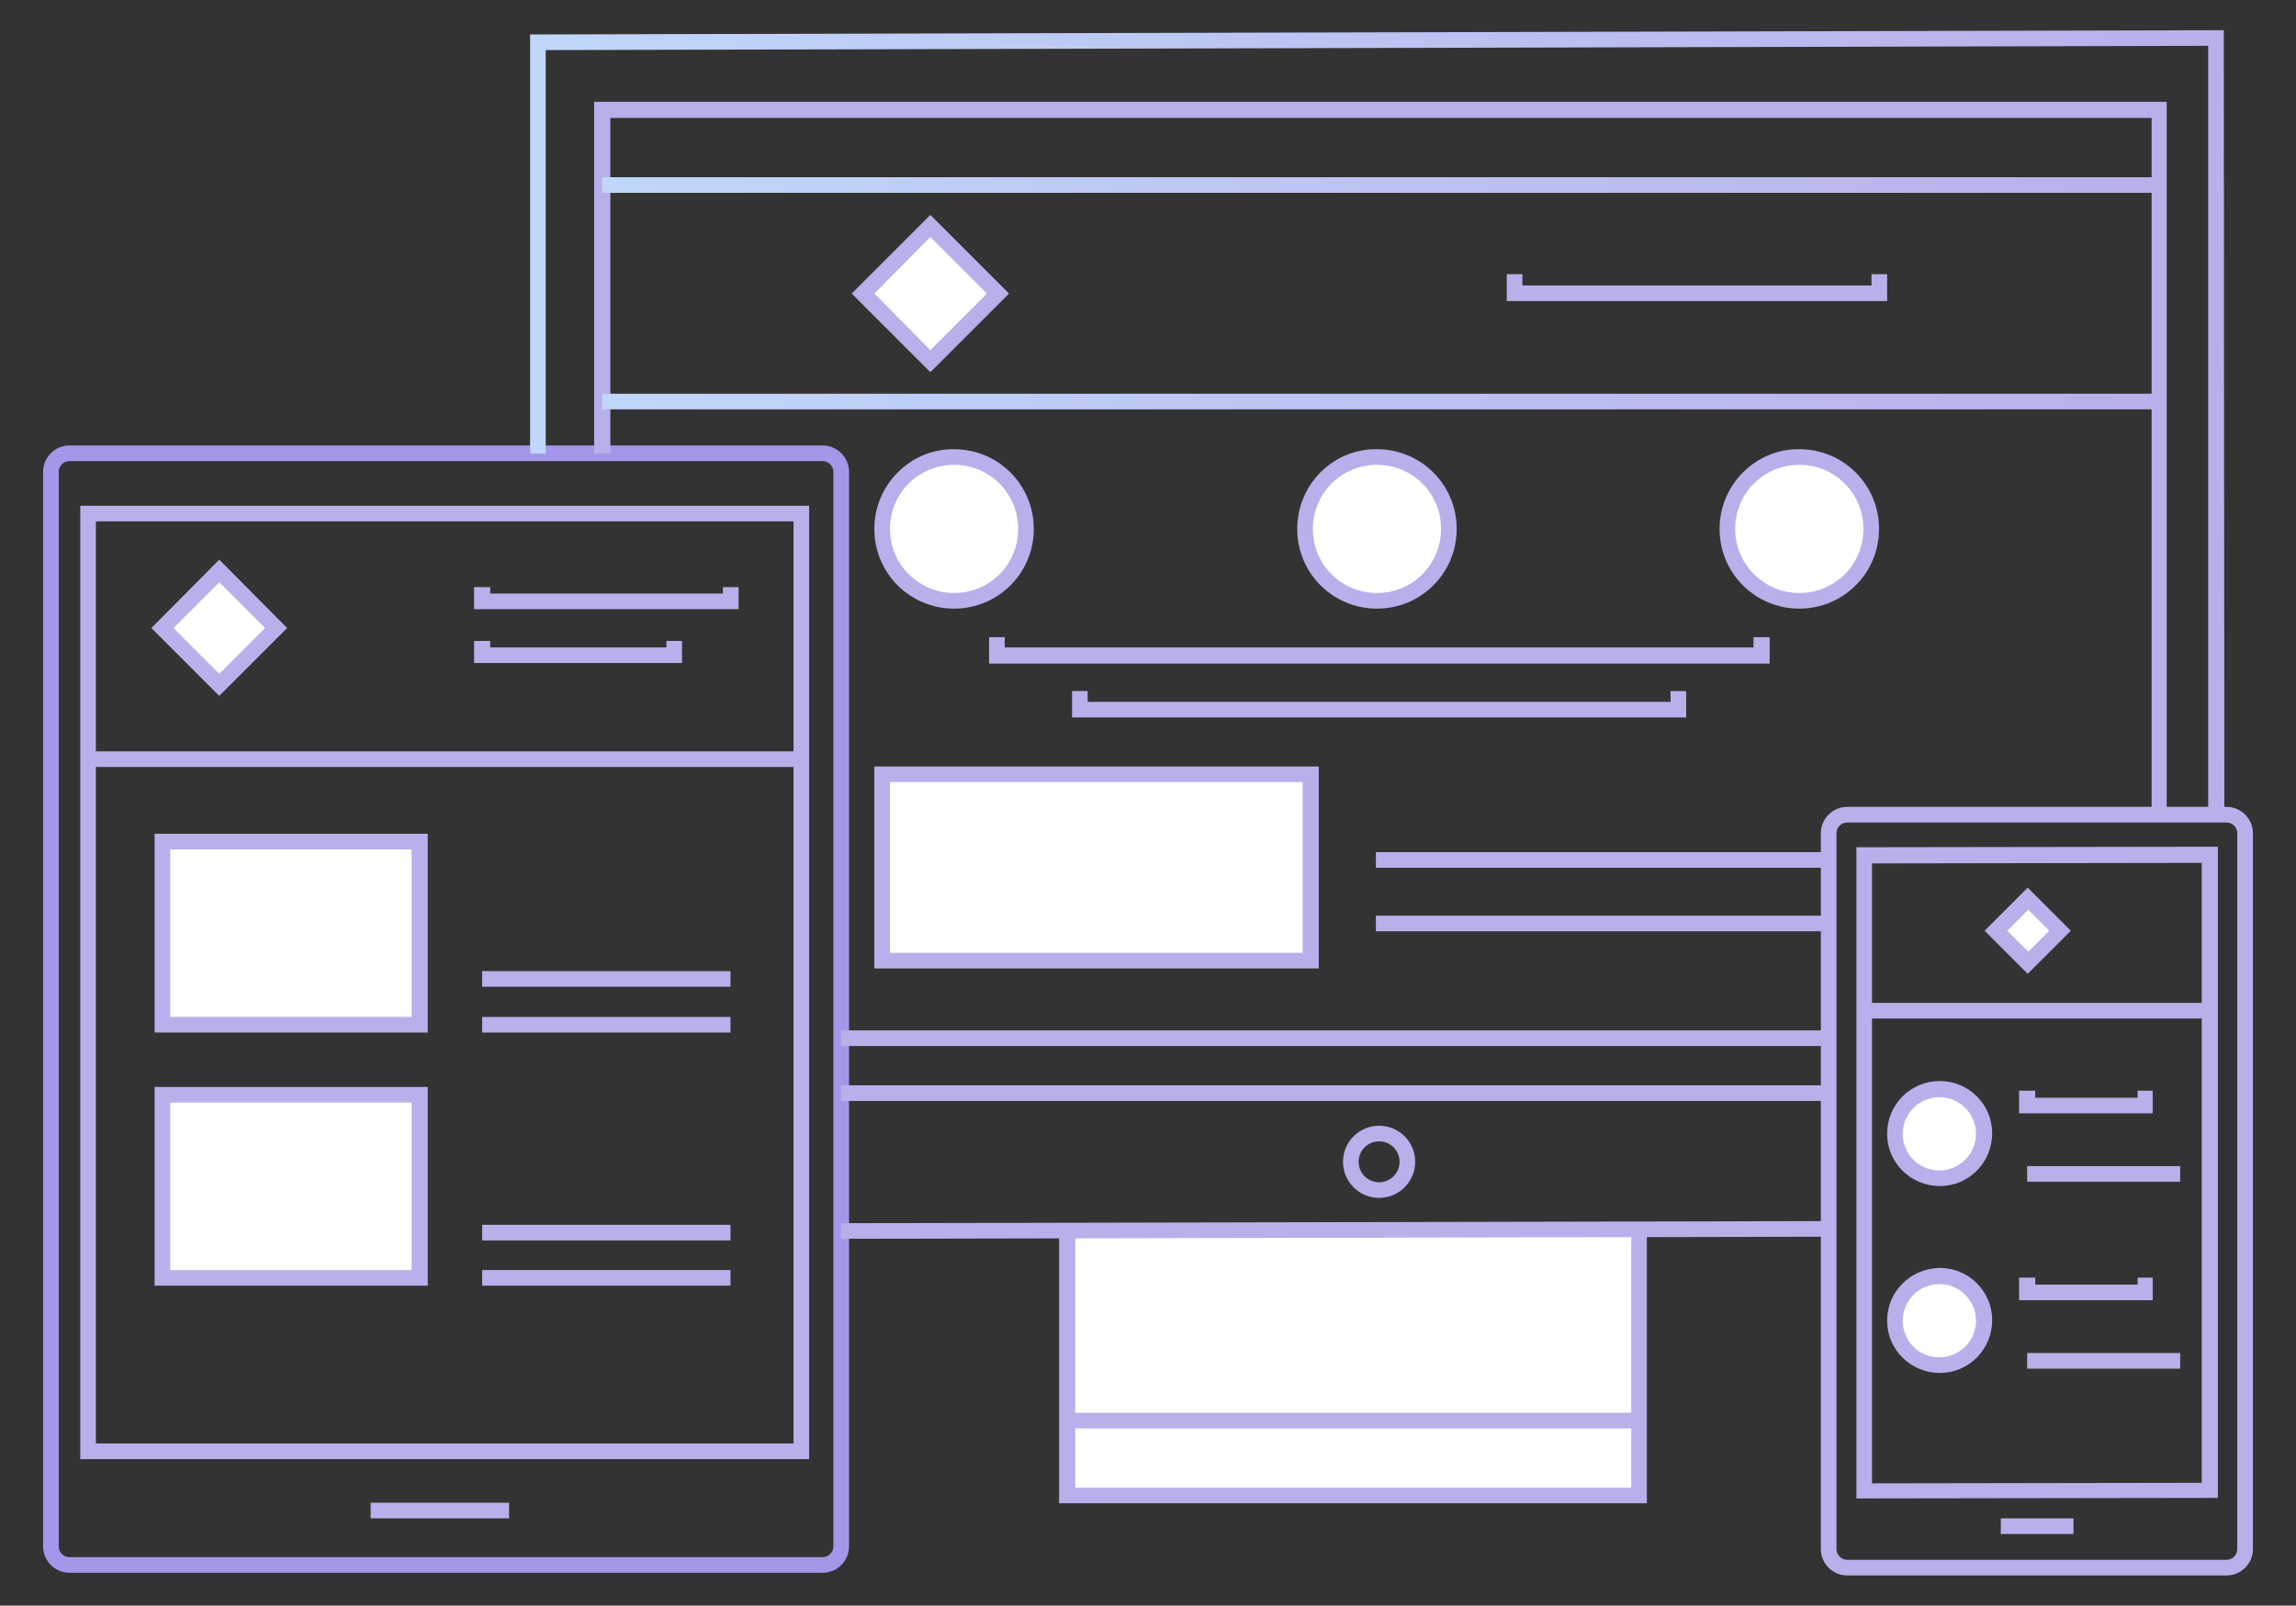 <?xml version="1.0" encoding="utf-8"?>
<!-- Generator: Adobe Illustrator 26.1.0, SVG Export Plug-In . SVG Version: 6.00 Build 0)  -->
<svg version="1.1" id="productbg" xmlns="http://www.w3.org/2000/svg" xmlns:xlink="http://www.w3.org/1999/xlink" x="0px" y="0px"
	 viewBox="0 0 426.2 298.1" style="enable-background:new 0 0 426.2 298.1;" xml:space="preserve">
<rect x="0" y="0" width="426.2" height="298.1" fill="#333333" stroke="none"/>
<style type="text/css">
	.st0{clip-path:url(#SVGID_00000022526586671654115090000004395217012440985475_);}
	.st1{fill:url(#Rectangle_22791_00000120539222205127612290000006087738201943841409_);}
	.st2{clip-path:url(#SVGID_00000130644467539172993320000006983384602235054225_);}
	.st3{fill:url(#Rectangle_22792_00000067915195966756094430000009510617321122762932_);}
	.st4{clip-path:url(#SVGID_00000150093796456616547050000012399943715237405862_);}
	.st5{fill:url(#Rectangle_22793_00000181082983746035577950000005589048425308776606_);}
	.st6{clip-path:url(#SVGID_00000175289920983005485990000006054662697209980606_);}
	.st7{fill:url(#Rectangle_22795_00000109714859622127816920000010738591469148105859_);}
	.st8{clip-path:url(#SVGID_00000106854141771316370120000004811163592440157337_);}
	.st9{fill:url(#Rectangle_22796_00000039134346238362715360000014546904764963404719_);}
	.st10{clip-path:url(#SVGID_00000081626003186156673920000009913850427309583004_);}
	.st11{fill:#FFFFFF;}
	.st12{clip-path:url(#SVGID_00000069366063538597304430000001747210212894916507_);}
	.st13{fill:url(#Rectangle_22798_00000173846461973990337280000008772611800034280071_);}
	.st14{clip-path:url(#SVGID_00000103960282632459753150000002391530770270389384_);}
	.st15{fill:url(#Rectangle_22799_00000131349247571498926550000009544934099820957875_);}
	.st16{clip-path:url(#SVGID_00000047769555577753920780000008724410944816386205_);}
	.st17{fill:url(#Rectangle_22800_00000074440302854478393280000011731327107083859900_);}
	.st18{clip-path:url(#SVGID_00000021107862879332413240000010277613415927721097_);}
	.st19{fill:url(#Rectangle_22801_00000076574928931450638850000001933526638265809538_);}
	.st20{clip-path:url(#SVGID_00000070081372137154332050000015403854065946331268_);}
	.st21{clip-path:url(#SVGID_00000075878818938611886100000004497434881883985583_);}
	.st22{fill:url(#Rectangle_22804_00000179635382915825697630000015810233623712039579_);}
	.st23{clip-path:url(#SVGID_00000183238032487906416650000010952554544384255388_);}
	.st24{fill:url(#Rectangle_22805_00000093877136448516810950000016571951078495678646_);}
	.st25{clip-path:url(#SVGID_00000146478309797276644880000003490772677603703215_);}
	.st26{fill:url(#Rectangle_22806_00000079451391358231208160000003989283492520690067_);}
	.st27{clip-path:url(#SVGID_00000110435188873093534190000018250203677647741877_);}
	.st28{clip-path:url(#SVGID_00000046328266507128395970000005521342607071950224_);}
	.st29{fill:url(#Rectangle_22809_00000100341950001598410320000017334264345221108414_);}
	.st30{clip-path:url(#SVGID_00000103953182389594952330000018016970423149399228_);}
	.st31{fill:url(#Rectangle_22810_00000049920532739632341780000007235380105216664973_);}
	.st32{clip-path:url(#SVGID_00000129180694889095886590000015416677815969459359_);}
	.st33{fill:url(#Rectangle_22811_00000049199583323632706730000014372667416293662349_);}
	.st34{clip-path:url(#SVGID_00000111910284904301678670000008893225191709903292_);}
	.st35{clip-path:url(#SVGID_00000151522123231848441190000006304580481796576174_);}
	.st36{fill:url(#Rectangle_22814_00000001661399460667603150000010497934098213138069_);}
	.st37{clip-path:url(#SVGID_00000056386926142308253100000008794739671599750048_);}
	.st38{clip-path:url(#SVGID_00000031188323648753130340000012286677757435805878_);}
	.st39{fill:url(#Rectangle_22817_00000003093915862326805360000018248394565828393891_);}
	.st40{clip-path:url(#SVGID_00000016072692007622729000000015971380053808923834_);}
	.st41{fill:url(#Rectangle_22818_00000011732401892365446310000014340542160297618589_);}
	.st42{clip-path:url(#SVGID_00000137827320378502991920000004430764206315334052_);}
	.st43{fill:url(#Rectangle_22820_00000062879003451472802390000003782501961034991801_);}
	.st44{clip-path:url(#SVGID_00000056421988514808563480000016571812031200129440_);}
	.st45{fill:url(#Rectangle_22822_00000119077812694302471590000001173083494414468283_);}
	.st46{clip-path:url(#SVGID_00000113335200249542905630000011408449052680740768_);}
	.st47{fill:url(#Rectangle_22823_00000017484165453077993630000009183352821724585869_);}
	.st48{clip-path:url(#SVGID_00000115483871734405272460000011538290196952632986_);}
	.st49{clip-path:url(#SVGID_00000179604401322284191870000010045973398258635666_);}
	.st50{fill:url(#Rectangle_22825_00000097462462344425127870000018033969327076673927_);}
	.st51{clip-path:url(#SVGID_00000089565078835896704630000015705029409698812330_);}
	.st52{clip-path:url(#SVGID_00000134943384673196669910000016971229539981389966_);}
	.st53{fill:url(#Rectangle_22827_00000087373032069470521990000000042522493830727351_);}
	.st54{clip-path:url(#SVGID_00000148629237571564425710000008888144014345954712_);}
	.st55{clip-path:url(#SVGID_00000072965685455080072440000008280045336619642501_);}
	.st56{fill:url(#Rectangle_22829_00000157288757525151496660000004259016330569231801_);}
	.st57{clip-path:url(#SVGID_00000079455190014969761780000010227574344750458540_);}
	.st58{clip-path:url(#SVGID_00000103225504335662997970000005260157185667189673_);}
	.st59{fill:url(#Rectangle_22832_00000003099765390265601080000008008717146643337374_);}
	.st60{clip-path:url(#SVGID_00000070081813972142909440000010311628723218977441_);}
	.st61{clip-path:url(#SVGID_00000180355605546317123160000005235765612295896248_);}
	.st62{fill:url(#Rectangle_22835_00000001648377165792792580000005811632154931054210_);}
	.st63{clip-path:url(#SVGID_00000041992484386292475510000008518559974320812679_);}
	.st64{fill:url(#Rectangle_22836_00000066490736249183002050000012503282389500573342_);}
	.st65{clip-path:url(#SVGID_00000085218380403889181180000011703073550128392598_);}
	.st66{fill:url(#Rectangle_22838_00000165219957112064051210000012201411043463809411_);}
	.st67{clip-path:url(#SVGID_00000005973287878019213180000015476694097057397134_);}
	.st68{fill:url(#Rectangle_22839_00000071519629388201812930000005451026826008132284_);}
	.st69{clip-path:url(#SVGID_00000054956908005563405910000006215950715212772514_);}
	.st70{fill:url(#Rectangle_22841_00000097482682121075452990000007616423525852636549_);}
	.st71{clip-path:url(#SVGID_00000104686226460249437970000013458188048126716559_);}
	.st72{fill:url(#Rectangle_22843_00000053544396735795686280000017425677950552655293_);}
	.st73{clip-path:url(#SVGID_00000054947985078744026380000012840695774571566468_);}
	.st74{fill:url(#Rectangle_22844_00000039840108357017458340000010278835930093122472_);}
	.st75{clip-path:url(#SVGID_00000071550818046096659760000015962125498791153593_);}
	.st76{fill:url(#Rectangle_22845_00000051357420796461599260000017022318335127404725_);}
	.st77{clip-path:url(#SVGID_00000169537074498207948380000006243597397153147283_);}
	.st78{fill:url(#Rectangle_22846_00000051375946054206054310000005173508206840199568_);}
	.st79{clip-path:url(#SVGID_00000168820542670896618530000012342087176808704917_);}
	.st80{fill:url(#Rectangle_22848_00000065773749790015070860000015630719035265723549_);}
	.st81{clip-path:url(#SVGID_00000019668533381770233390000015624400188120496026_);}
	.st82{fill:url(#Rectangle_22850_00000156566499988862276460000003852905348318348967_);}
	.st83{clip-path:url(#SVGID_00000056385345598353209670000005159655689652679588_);}
	.st84{fill:url(#Rectangle_22852_00000064323267619634212760000011704048012102086034_);}
	.st85{clip-path:url(#SVGID_00000142139375908730525200000009948491429742732422_);}
	.st86{fill:url(#Rectangle_22854_00000059997285846856590920000003946797854411578506_);}
	.st87{clip-path:url(#SVGID_00000174582125046307257280000010981109790866563476_);}
	.st88{clip-path:url(#SVGID_00000135665298075038332920000003646573788618658219_);}
	.st89{fill:url(#Rectangle_22858_00000173124188803422818710000009309783357836319372_);}
	.st90{clip-path:url(#SVGID_00000023254713897290935150000007506249053521100727_);}
	.st91{fill:url(#Rectangle_22859_00000149351816503509415740000016521359186721987775_);}
	.st92{clip-path:url(#SVGID_00000123442392403040013780000006189131463427524788_);}
	.st93{fill:url(#Rectangle_22861_00000050658316238326924390000008476291515662797715_);}
	.st94{clip-path:url(#SVGID_00000109009351946871433900000003668191464444486295_);}
	.st95{clip-path:url(#SVGID_00000025406221130845612950000010408309752234134407_);}
	.st96{fill:url(#Rectangle_22865_00000039112052097755881450000000857888972837065633_);}
	.st97{clip-path:url(#SVGID_00000176013420418585151190000003088038912877706646_);}
	.st98{fill:url(#Rectangle_22866_00000175289868106745450640000006513913035549578415_);}
	.st99{clip-path:url(#SVGID_00000105402522641066867000000005526035566579970698_);}
	.st100{fill:url(#Rectangle_22868_00000137132789471651377040000017326814938031440004_);}
</style>
<g>
	<g id="Group_39887">
		<g>
			<defs>
				<path id="SVGID_1_" d="M10.9,287.1V87.6c0-1.1,0.9-2,2-2h139.8c1.1,0,2,0.9,2,2v199.5c0,1.1-0.9,2-2,2H12.9
					C11.8,289.1,10.9,288.2,10.9,287.1 M12.9,82.7c-2.7,0-4.9,2.2-4.9,4.9v199.5c0,2.7,2.2,4.9,4.9,4.9h139.8c2.7,0,4.9-2.2,4.9-4.9
					V87.6c0-2.7-2.2-4.9-4.9-4.9H12.9z"/>
			</defs>
			<clipPath id="SVGID_00000021101882089459836240000006987639814492046509_">
				<use xlink:href="#SVGID_1_"  style="overflow:visible;"/>
			</clipPath>
			<g id="Group_39886" style="clip-path:url(#SVGID_00000021101882089459836240000006987639814492046509_);">
				
					<linearGradient id="Rectangle_22791_00000002352679957386194220000013550207339477292193_" gradientUnits="userSpaceOnUse" x1="-186.456" y1="549.072" x2="-186.454" y2="549.072" gradientTransform="matrix(358.133 0 0 -501.065 66783.867 275308.156)">
					<stop  offset="0" style="stop-color:#EBF3FA"/>
					<stop  offset="1" style="stop-color:#A497EA"/>
				</linearGradient>
				
					<rect id="Rectangle_22791" x="8" y="82.7" style="fill:url(#Rectangle_22791_00000002352679957386194220000013550207339477292193_);" width="149.6" height="209.3"/>
			</g>
		</g>
	</g>
	<g id="Group_39889">
		<g>
			<defs>
				<path id="SVGID_00000108309729053972751780000007190549951544944530_" d="M17.8,96.8h129.5V268H17.8V96.8z M14.9,270.9h135.3
					V93.9H14.9L14.9,270.9z"/>
			</defs>
			<clipPath id="SVGID_00000105410025204243085560000011602991553809564601_">
				<use xlink:href="#SVGID_00000108309729053972751780000007190549951544944530_"  style="overflow:visible;"/>
			</clipPath>
			<g id="Group_39888" style="clip-path:url(#SVGID_00000105410025204243085560000011602991553809564601_);">
				
					<linearGradient id="Rectangle_22792_00000163072249658535770160000017405281782981438350_" gradientUnits="userSpaceOnUse" x1="-186.449" y1="549.055" x2="-186.448" y2="549.055" gradientTransform="matrix(324.008 0 0 -423.887 60419.055 232919.641)">
					<stop  offset="0" style="stop-color:#C0D6FA"/>
					<stop  offset="1" style="stop-color:#B8B0EA"/>
				</linearGradient>
				
					<rect id="Rectangle_22792" x="14.9" y="93.9" style="fill:url(#Rectangle_22792_00000163072249658535770160000017405281782981438350_);" width="135.3" height="177.1"/>
			</g>
		</g>
	</g>
	<g id="Group_39891">
		<g>
			<defs>
				<rect id="SVGID_00000155855630439378533120000012949683557514119071_" x="16.4" y="139.5" width="132.8" height="2.9"/>
			</defs>
			<clipPath id="SVGID_00000149346992392057283350000011963979902421123745_">
				<use xlink:href="#SVGID_00000155855630439378533120000012949683557514119071_"  style="overflow:visible;"/>
			</clipPath>
			<g id="Group_39890" style="clip-path:url(#SVGID_00000149346992392057283350000011963979902421123745_);">
				
					<linearGradient id="Rectangle_22793_00000088823995384070081300000015180712679189693063_" gradientUnits="userSpaceOnUse" x1="-186.45" y1="539.452" x2="-186.449" y2="539.452" gradientTransform="matrix(318.017 0 0 -6.995 59302.238 3914.381)">
					<stop  offset="0" style="stop-color:#C0D6FA"/>
					<stop  offset="1" style="stop-color:#B8B0EA"/>
				</linearGradient>
				
					<rect id="Rectangle_22793" x="16.4" y="139.5" style="fill:url(#Rectangle_22793_00000088823995384070081300000015180712679189693063_);" width="132.8" height="2.9"/>
			</g>
		</g>
	</g>
	<g id="Group_39893">
		<g>
			<defs>
				<polygon id="SVGID_00000039103402224185744130000010516653341702907043_" points="134.2,109 134.2,110.2 91,110.2 91,109 
					88,109 88,113.1 137.1,113.1 137.1,109 				"/>
			</defs>
			<clipPath id="SVGID_00000092453161811768603110000001129480421255571613_">
				<use xlink:href="#SVGID_00000039103402224185744130000010516653341702907043_"  style="overflow:visible;"/>
			</clipPath>
			<g id="Group_39892" style="clip-path:url(#SVGID_00000092453161811768603110000001129480421255571613_);">
				
					<linearGradient id="Rectangle_22795_00000088820816827551476730000010456927817620612795_" gradientUnits="userSpaceOnUse" x1="-186.972" y1="538.115" x2="-186.968" y2="538.115" gradientTransform="matrix(117.478 0 0 -9.938 21973.08 5458.851)">
					<stop  offset="0" style="stop-color:#C0D6FA"/>
					<stop  offset="1" style="stop-color:#B8B0EA"/>
				</linearGradient>
				
					<rect id="Rectangle_22795" x="88" y="109" style="fill:url(#Rectangle_22795_00000088820816827551476730000010456927817620612795_);" width="49.1" height="4.2"/>
			</g>
		</g>
	</g>
	<g id="Group_39895">
		<g>
			<defs>
				<polygon id="SVGID_00000041256000123006384240000008711019169245542280_" points="123.7,119 123.7,120.2 91,120.2 91,119 
					88,119 88,123.1 126.6,123.1 126.6,119 				"/>
			</defs>
			<clipPath id="SVGID_00000047771834127030978780000008511995061592662186_">
				<use xlink:href="#SVGID_00000041256000123006384240000008711019169245542280_"  style="overflow:visible;"/>
			</clipPath>
			<g id="Group_39894" style="clip-path:url(#SVGID_00000047771834127030978780000008511995061592662186_);">
				
					<linearGradient id="Rectangle_22796_00000018953521579448659460000017118612461679378818_" gradientUnits="userSpaceOnUse" x1="-186.964" y1="539.515" x2="-186.96" y2="539.515" gradientTransform="matrix(92.385 0 0 -9.938 17280.69 5482.748)">
					<stop  offset="0" style="stop-color:#C0D6FA"/>
					<stop  offset="1" style="stop-color:#B8B0EA"/>
				</linearGradient>
				
					<rect id="Rectangle_22796" x="88" y="119" style="fill:url(#Rectangle_22796_00000018953521579448659460000017118612461679378818_);" width="38.6" height="4.2"/>
			</g>
		</g>
	</g>
	<g id="Group_39897">
		<g>
			<defs>
				<rect id="SVGID_00000092438361347524388630000003361366159994628480_" x="8" y="5.6" width="410.3" height="286.9"/>
			</defs>
			<clipPath id="SVGID_00000092450323073336800640000003355785676984551573_">
				<use xlink:href="#SVGID_00000092438361347524388630000003361366159994628480_"  style="overflow:visible;"/>
			</clipPath>
			<g id="Group_39896" style="clip-path:url(#SVGID_00000092450323073336800640000003355785676984551573_);">
				<path id="Path_78486" class="st11" d="M51.3,116.6l-10.6,10.6l-10.6-10.6L40.7,106L51.3,116.6z"/>
			</g>
		</g>
	</g>
	<g id="Group_39899">
		<g>
			<defs>
				<path id="SVGID_00000183219652937274432910000002543731084746567314_" d="M32.2,116.6l8.5-8.5l8.5,8.5l-8.5,8.5L32.2,116.6z
					 M28.1,116.6l12.6,12.6l12.6-12.6l-12.6-12.7L28.1,116.6z"/>
			</defs>
			<clipPath id="SVGID_00000058560111617652289890000018128490688816638369_">
				<use xlink:href="#SVGID_00000183219652937274432910000002543731084746567314_"  style="overflow:visible;"/>
			</clipPath>
			<g id="Group_39898" style="clip-path:url(#SVGID_00000058560111617652289890000018128490688816638369_);">
				
					<linearGradient id="Rectangle_22798_00000072965265466926945400000014512478014311165622_" gradientUnits="userSpaceOnUse" x1="-184.572" y1="547.406" x2="-184.565" y2="547.406" gradientTransform="matrix(60.468 0 0 -60.564 11168.689 33269.656)">
					<stop  offset="0" style="stop-color:#C0D6FA"/>
					<stop  offset="1" style="stop-color:#B8B0EA"/>
				</linearGradient>
				
					<rect id="Rectangle_22798" x="28.1" y="103.9" style="fill:url(#Rectangle_22798_00000072965265466926945400000014512478014311165622_);" width="25.3" height="25.3"/>
			</g>
		</g>
	</g>
	<g id="Group_39901">
		<g>
			<defs>
				<path id="SVGID_00000103977809772247250150000008000280849835629995_" d="M340.9,287.6V154.7c0-1.1,0.9-2,2-2h70.4
					c1.1,0,2,0.9,2,2v132.9c0,1.1-0.9,2-2,2h-70.4C341.8,289.6,340.9,288.7,340.9,287.6 M342.9,149.8c-2.7,0-4.9,2.2-4.9,4.9v132.9
					c0,2.7,2.2,4.9,4.9,4.9h70.4c2.7,0,4.9-2.2,4.9-4.9V154.7c0-2.7-2.2-4.9-4.9-4.9H342.9z"/>
			</defs>
			<clipPath id="SVGID_00000067231545189154693440000005794729481937000619_">
				<use xlink:href="#SVGID_00000103977809772247250150000008000280849835629995_"  style="overflow:visible;"/>
			</clipPath>
			<g id="Group_39900" style="clip-path:url(#SVGID_00000067231545189154693440000005794729481937000619_);">
				
					<linearGradient id="Rectangle_22799_00000127763844299945756300000008473993251406665649_" gradientUnits="userSpaceOnUse" x1="-190.099" y1="549.208" x2="-190.097" y2="549.208" gradientTransform="matrix(192.046 0 0 -341.729 36515.773 187901.281)">
					<stop  offset="0" style="stop-color:#C0D6FA"/>
					<stop  offset="1" style="stop-color:#B8B0EA"/>
				</linearGradient>
				
					<rect id="Rectangle_22799" x="338" y="149.8" style="fill:url(#Rectangle_22799_00000127763844299945756300000008473993251406665649_);" width="80.2" height="142.7"/>
			</g>
		</g>
	</g>
	<g id="Group_39903">
		<g>
			<defs>
				<path id="SVGID_00000111170120685390995860000005029928923218153632_" d="M347.5,160.3l61.2-0.1v115.1l-61.2,0.1V160.3z
					 M344.6,157.3v120.9l67.1-0.1V157.2L344.6,157.3z"/>
			</defs>
			<clipPath id="SVGID_00000034074597540693997870000008979974450177795714_">
				<use xlink:href="#SVGID_00000111170120685390995860000005029928923218153632_"  style="overflow:visible;"/>
			</clipPath>
			<g id="Group_39902" style="clip-path:url(#SVGID_00000034074597540693997870000008979974450177795714_);">
				
					<linearGradient id="Rectangle_22800_00000140718146900540134180000002997677779824938156_" gradientUnits="userSpaceOnUse" x1="-190.804" y1="549.215" x2="-190.801" y2="549.215" gradientTransform="matrix(160.612 0 0 -289.721 30653.328 159336.719)">
					<stop  offset="0" style="stop-color:#C0D6FA"/>
					<stop  offset="1" style="stop-color:#B8B0EA"/>
				</linearGradient>
				
					<rect id="Rectangle_22800" x="344.6" y="157.2" style="fill:url(#Rectangle_22800_00000140718146900540134180000002997677779824938156_);" width="67.1" height="121"/>
			</g>
		</g>
	</g>
	<g id="Group_39905">
		<g>
			<defs>
				<rect id="SVGID_00000019678824080351154930000013728481963256702648_" x="344.9" y="186.2" width="66.6" height="2.9"/>
			</defs>
			<clipPath id="SVGID_00000020356518238947266670000011561849795260492190_">
				<use xlink:href="#SVGID_00000019678824080351154930000013728481963256702648_"  style="overflow:visible;"/>
			</clipPath>
			<g id="Group_39904" style="clip-path:url(#SVGID_00000020356518238947266670000011561849795260492190_);">
				
					<linearGradient id="Rectangle_22801_00000063631880826162481450000005047432763699201435_" gradientUnits="userSpaceOnUse" x1="-190.838" y1="548.772" x2="-190.836" y2="548.772" gradientTransform="matrix(159.328 0 0 -6.995 30413.865 4026.34)">
					<stop  offset="0" style="stop-color:#C0D6FA"/>
					<stop  offset="1" style="stop-color:#B8B0EA"/>
				</linearGradient>
				
					<rect id="Rectangle_22801" x="344.9" y="186.2" style="fill:url(#Rectangle_22801_00000063631880826162481450000005047432763699201435_);" width="66.6" height="2.9"/>
			</g>
		</g>
	</g>
	<g id="Group_39907">
		<g>
			<defs>
				<rect id="SVGID_00000016065445763204536540000016645428465447447698_" x="8" y="5.6" width="410.3" height="286.9"/>
			</defs>
			<clipPath id="SVGID_00000066515855044183911290000005229011341488246184_">
				<use xlink:href="#SVGID_00000016065445763204536540000016645428465447447698_"  style="overflow:visible;"/>
			</clipPath>
			<g id="Group_39906" style="clip-path:url(#SVGID_00000066515855044183911290000005229011341488246184_);">
				<path id="Path_78490" class="st11" d="M368.3,210.5c0,4.6-3.7,8.3-8.3,8.3c-4.6,0-8.3-3.7-8.3-8.3c0-4.6,3.7-8.3,8.3-8.3
					C364.6,202.2,368.3,205.9,368.3,210.5C368.3,210.5,368.3,210.5,368.3,210.5"/>
			</g>
		</g>
	</g>
	<g id="Group_39909">
		<g>
			<defs>
				<path id="SVGID_00000062877286529529201330000010660986919124248967_" d="M353.2,210.5c0-3.8,3.1-6.8,6.8-6.8
					c3.8,0,6.8,3.1,6.8,6.8c0,3.8-3.1,6.8-6.8,6.8c0,0,0,0,0,0C356.2,217.3,353.2,214.3,353.2,210.5 M350.3,210.5
					c0,5.4,4.4,9.7,9.8,9.7c5.4,0,9.7-4.4,9.7-9.8c0-5.4-4.4-9.7-9.7-9.7C354.6,200.7,350.3,205.1,350.3,210.5"/>
			</defs>
			<clipPath id="SVGID_00000044856691475060277410000017859916357992994708_">
				<use xlink:href="#SVGID_00000062877286529529201330000010660986919124248967_"  style="overflow:visible;"/>
			</clipPath>
			<g id="Group_39908" style="clip-path:url(#SVGID_00000044856691475060277410000017859916357992994708_);">
				
					<linearGradient id="Rectangle_22804_00000147904433764384476750000013699004842449705363_" gradientUnits="userSpaceOnUse" x1="-200.379" y1="549.713" x2="-200.37" y2="549.713" gradientTransform="matrix(46.679 0 0 -46.686 9361.455 25874.391)">
					<stop  offset="0" style="stop-color:#C0D6FA"/>
					<stop  offset="1" style="stop-color:#B8B0EA"/>
				</linearGradient>
				
					<rect id="Rectangle_22804" x="350.3" y="200.7" style="fill:url(#Rectangle_22804_00000147904433764384476750000013699004842449705363_);" width="19.5" height="19.5"/>
			</g>
		</g>
	</g>
	<g id="Group_39911">
		<g>
			<defs>
				<polygon id="SVGID_00000033336388824323312920000016703207010323693197_" points="396.8,202.5 396.8,203.8 377.8,203.8 
					377.8,202.5 374.8,202.5 374.8,206.7 399.7,206.7 399.7,202.5 				"/>
			</defs>
			<clipPath id="SVGID_00000144301361925003984030000013659577362872047753_">
				<use xlink:href="#SVGID_00000033336388824323312920000016703207010323693197_"  style="overflow:visible;"/>
			</clipPath>
			<g id="Group_39910" style="clip-path:url(#SVGID_00000144301361925003984030000013659577362872047753_);">
				
					<linearGradient id="Rectangle_22805_00000130643376789430945410000006261100243191225007_" gradientUnits="userSpaceOnUse" x1="-198.487" y1="551.23" x2="-198.48" y2="551.23" gradientTransform="matrix(59.488 0 0 -9.975 11815.57 5703.128)">
					<stop  offset="0" style="stop-color:#C0D6FA"/>
					<stop  offset="1" style="stop-color:#B8B0EA"/>
				</linearGradient>
				
					<rect id="Rectangle_22805" x="374.8" y="202.5" style="fill:url(#Rectangle_22805_00000130643376789430945410000006261100243191225007_);" width="24.8" height="4.2"/>
			</g>
		</g>
	</g>
	<g id="Group_39913">
		<g>
			<defs>
				<rect id="SVGID_00000023983896514451278880000013917229475087738519_" x="376.3" y="216.5" width="28.4" height="2.9"/>
			</defs>
			<clipPath id="SVGID_00000041261804542752902520000001186270211683143337_">
				<use xlink:href="#SVGID_00000023983896514451278880000013917229475087738519_"  style="overflow:visible;"/>
			</clipPath>
			<g id="Group_39912" style="clip-path:url(#SVGID_00000041261804542752902520000001186270211683143337_);">
				
					<linearGradient id="Rectangle_22806_00000098179635377066447020000010774792397387324604_" gradientUnits="userSpaceOnUse" x1="-197.11" y1="554.802" x2="-197.104" y2="554.802" gradientTransform="matrix(67.938 0 0 -6.996 13399.214 4099.336)">
					<stop  offset="0" style="stop-color:#C0D6FA"/>
					<stop  offset="1" style="stop-color:#B8B0EA"/>
				</linearGradient>
				
					<rect id="Rectangle_22806" x="376.3" y="216.5" style="fill:url(#Rectangle_22806_00000098179635377066447020000010774792397387324604_);" width="28.4" height="2.9"/>
			</g>
		</g>
	</g>
	<g id="Group_39915">
		<g>
			<defs>
				<rect id="SVGID_00000087412517078256288680000013650557647650308029_" x="8" y="5.6" width="410.3" height="286.9"/>
			</defs>
			<clipPath id="SVGID_00000173865503918696500130000005836956477518334084_">
				<use xlink:href="#SVGID_00000087412517078256288680000013650557647650308029_"  style="overflow:visible;"/>
			</clipPath>
			<g id="Group_39914" style="clip-path:url(#SVGID_00000173865503918696500130000005836956477518334084_);">
				<path id="Path_78493" class="st11" d="M368.3,245.2c0,4.6-3.7,8.3-8.3,8.3s-8.3-3.7-8.3-8.3c0-4.6,3.7-8.3,8.3-8.3
					C364.6,236.9,368.3,240.6,368.3,245.2"/>
			</g>
		</g>
	</g>
	<g id="Group_39917">
		<g>
			<defs>
				<path id="SVGID_00000150798343045928230570000006171845582124328336_" d="M353.2,245.2c0-3.8,3.1-6.8,6.8-6.8
					c3.8,0,6.8,3.1,6.8,6.8c0,3.8-3.1,6.8-6.8,6.8c0,0,0,0,0,0C356.2,252,353.2,249,353.2,245.2 M350.3,245.2c0,5.4,4.4,9.7,9.8,9.7
					c5.4,0,9.7-4.4,9.7-9.8c0-5.4-4.4-9.7-9.7-9.7C354.6,235.5,350.3,239.8,350.3,245.2"/>
			</defs>
			<clipPath id="SVGID_00000152255823896554485500000000336813711687982515_">
				<use xlink:href="#SVGID_00000150798343045928230570000006171845582124328336_"  style="overflow:visible;"/>
			</clipPath>
			<g id="Group_39916" style="clip-path:url(#SVGID_00000152255823896554485500000000336813711687982515_);">
				
					<linearGradient id="Rectangle_22809_00000056416622293932473630000012092300773336282505_" gradientUnits="userSpaceOnUse" x1="-200.379" y1="550.749" x2="-200.37" y2="550.749" gradientTransform="matrix(46.679 0 0 -46.688 9361.455 25958.572)">
					<stop  offset="0" style="stop-color:#C0D6FA"/>
					<stop  offset="1" style="stop-color:#B8B0EA"/>
				</linearGradient>
				
					<rect id="Rectangle_22809" x="350.3" y="235.4" style="fill:url(#Rectangle_22809_00000056416622293932473630000012092300773336282505_);" width="19.5" height="19.5"/>
			</g>
		</g>
	</g>
	<g id="Group_39919">
		<g>
			<defs>
				<polygon id="SVGID_00000083788474280923789660000004836205979313236624_" points="396.8,237.2 396.8,238.5 377.8,238.5 
					377.8,237.2 374.8,237.2 374.8,241.4 399.7,241.4 399.7,237.2 				"/>
			</defs>
			<clipPath id="SVGID_00000150802973027030942220000004723544586350718088_">
				<use xlink:href="#SVGID_00000083788474280923789660000004836205979313236624_"  style="overflow:visible;"/>
			</clipPath>
			<g id="Group_39918" style="clip-path:url(#SVGID_00000150802973027030942220000004723544586350718088_);">
				
					<linearGradient id="Rectangle_22810_00000052064133835618436890000010160742682762172579_" gradientUnits="userSpaceOnUse" x1="-198.487" y1="556.079" x2="-198.48" y2="556.079" gradientTransform="matrix(59.488 0 0 -9.976 11815.57 5786.763)">
					<stop  offset="0" style="stop-color:#C0D6FA"/>
					<stop  offset="1" style="stop-color:#B8B0EA"/>
				</linearGradient>
				
					<rect id="Rectangle_22810" x="374.8" y="237.2" style="fill:url(#Rectangle_22810_00000052064133835618436890000010160742682762172579_);" width="24.8" height="4.2"/>
			</g>
		</g>
	</g>
	<g id="Group_39921">
		<g>
			<defs>
				<rect id="SVGID_00000078763734079862758580000018178817747883218875_" x="376.3" y="251.2" width="28.4" height="2.9"/>
			</defs>
			<clipPath id="SVGID_00000112630002609893880900000000940219417251915666_">
				<use xlink:href="#SVGID_00000078763734079862758580000018178817747883218875_"  style="overflow:visible;"/>
			</clipPath>
			<g id="Group_39920" style="clip-path:url(#SVGID_00000112630002609893880900000000940219417251915666_);">
				
					<linearGradient id="Rectangle_22811_00000080198024539275731430000009514367333212030599_" gradientUnits="userSpaceOnUse" x1="-197.11" y1="561.72" x2="-197.104" y2="561.72" gradientTransform="matrix(67.938 0 0 -6.995 13399.214 4181.872)">
					<stop  offset="0" style="stop-color:#C0D6FA"/>
					<stop  offset="1" style="stop-color:#B8B0EA"/>
				</linearGradient>
				
					<rect id="Rectangle_22811" x="376.3" y="251.2" style="fill:url(#Rectangle_22811_00000080198024539275731430000009514367333212030599_);" width="28.4" height="2.9"/>
			</g>
		</g>
	</g>
	<g id="Group_39923">
		<g>
			<defs>
				<rect id="SVGID_00000005256477769528026790000006640563101911542930_" x="8" y="5.6" width="410.3" height="286.9"/>
			</defs>
			<clipPath id="SVGID_00000070089131461803409730000011213864517551173775_">
				<use xlink:href="#SVGID_00000005256477769528026790000006640563101911542930_"  style="overflow:visible;"/>
			</clipPath>
			<g id="Group_39922" style="clip-path:url(#SVGID_00000070089131461803409730000011213864517551173775_);">
				<path id="Path_78496" class="st11" d="M382.4,172.8l-6,6l-6-6l6-6L382.4,172.8z"/>
			</g>
		</g>
	</g>
	<g id="Group_39925">
		<g>
			<defs>
				<path id="SVGID_00000132080658049581448580000007011383929160013215_" d="M372.6,172.8l3.9-3.9l3.9,3.9l-3.9,3.9L372.6,172.8z
					 M368.4,172.8l8,8l8-8l-8-8L368.4,172.8z"/>
			</defs>
			<clipPath id="SVGID_00000039099655543380566530000018018474441440852920_">
				<use xlink:href="#SVGID_00000132080658049581448580000007011383929160013215_"  style="overflow:visible;"/>
			</clipPath>
			<g id="Group_39924" style="clip-path:url(#SVGID_00000039099655543380566530000018018474441440852920_);">
				
					<linearGradient id="Rectangle_22814_00000102508479056312260520000002738210351594755221_" gradientUnits="userSpaceOnUse" x1="-204.382" y1="548.485" x2="-204.371" y2="548.485" gradientTransform="matrix(38.43 0 0 -38.505 7862.367 21292.234)">
					<stop  offset="0" style="stop-color:#C0D6FA"/>
					<stop  offset="1" style="stop-color:#B8B0EA"/>
				</linearGradient>
				
					<rect id="Rectangle_22814" x="368.4" y="164.8" style="fill:url(#Rectangle_22814_00000102508479056312260520000002738210351594755221_);" width="16.1" height="16.1"/>
			</g>
		</g>
	</g>
	<g id="Group_39927">
		<g>
			<defs>
				<rect id="SVGID_00000127035693118633833700000000121762306203136693_" x="8" y="5.6" width="410.3" height="286.9"/>
			</defs>
			<clipPath id="SVGID_00000124136212635110380420000009787872819376454540_">
				<use xlink:href="#SVGID_00000127035693118633833700000000121762306203136693_"  style="overflow:visible;"/>
			</clipPath>
			<g id="Group_39926" style="clip-path:url(#SVGID_00000124136212635110380420000009787872819376454540_);">
				<rect id="Rectangle_22815" x="198.1" y="228.5" class="st11" width="106.2" height="49.1"/>
			</g>
		</g>
	</g>
	<g id="Group_39929">
		<g>
			<defs>
				<polygon id="SVGID_00000113316444362250182820000002871460346747074690_" points="302.8,228.5 302.8,276.2 199.6,276.2 
					199.6,228.5 196.6,228.5 196.6,279.1 305.7,279.1 305.7,228.5 				"/>
			</defs>
			<clipPath id="SVGID_00000019639833728635603990000005861249782957408432_">
				<use xlink:href="#SVGID_00000113316444362250182820000002871460346747074690_"  style="overflow:visible;"/>
			</clipPath>
			<g id="Group_39928" style="clip-path:url(#SVGID_00000019639833728635603990000005861249782957408432_);">
				
					<linearGradient id="Rectangle_22817_00000127027518574289405330000005177247796253740459_" gradientUnits="userSpaceOnUse" x1="-187.983" y1="549.821" x2="-187.982" y2="549.821" gradientTransform="matrix(261.15 0 0 -121.054 49099.746 66811.883)">
					<stop  offset="0" style="stop-color:#C0D6FA"/>
					<stop  offset="1" style="stop-color:#B8B0EA"/>
				</linearGradient>
				
					<rect id="Rectangle_22817" x="196.6" y="228.5" style="fill:url(#Rectangle_22817_00000127027518574289405330000005177247796253740459_);" width="109.1" height="50.6"/>
			</g>
		</g>
	</g>
	<g id="Group_39931">
		<g>
			<defs>
				<rect id="SVGID_00000177485320009563391240000000046496298472766874_" x="198.1" y="262.3" width="106.2" height="2.9"/>
			</defs>
			<clipPath id="SVGID_00000011008413114733077600000009297481246487244201_">
				<use xlink:href="#SVGID_00000177485320009563391240000000046496298472766874_"  style="overflow:visible;"/>
			</clipPath>
			<g id="Group_39930" style="clip-path:url(#SVGID_00000011008413114733077600000009297481246487244201_);">
				
					<linearGradient id="Rectangle_22818_00000019675727060466809290000015624939129408402562_" gradientUnits="userSpaceOnUse" x1="-188.024" y1="563.936" x2="-188.022" y2="563.936" gradientTransform="matrix(254.159 0 0 -6.996 47795.93 4209.068)">
					<stop  offset="0" style="stop-color:#C0D6FA"/>
					<stop  offset="1" style="stop-color:#B8B0EA"/>
				</linearGradient>
				
					<rect id="Rectangle_22818" x="198.1" y="262.3" style="fill:url(#Rectangle_22818_00000019675727060466809290000015624939129408402562_);" width="106.2" height="2.9"/>
			</g>
		</g>
	</g>
	<g id="Group_39933">
		<g>
			<defs>
				
					<rect id="SVGID_00000003084946621321639250000001460633168842383276_" x="156.1" y="226.9" transform="matrix(1 -2.146749e-03 2.146749e-03 1 -0.49 0.533)" width="184.3" height="2.9"/>
			</defs>
			<clipPath id="SVGID_00000160158809078499700250000008949004775935837884_">
				<use xlink:href="#SVGID_00000003084946621321639250000001460633168842383276_"  style="overflow:visible;"/>
			</clipPath>
			<g id="Group_39932" style="clip-path:url(#SVGID_00000160158809078499700250000008949004775935837884_);">
				
					<linearGradient id="Rectangle_22820_00000080203378608837359480000009868082936289214375_" gradientUnits="userSpaceOnUse" x1="-187.362" y1="555.794" x2="-187.361" y2="555.794" gradientTransform="matrix(441.202 0 0 -8.116 82672.398 4739.137)">
					<stop  offset="0" style="stop-color:#C0D6FA"/>
					<stop  offset="1" style="stop-color:#B8B0EA"/>
				</linearGradient>
				
					<rect id="Rectangle_22820" x="156.1" y="226.6" style="fill:url(#Rectangle_22820_00000080203378608837359480000009868082936289214375_);" width="184.3" height="3.4"/>
			</g>
		</g>
	</g>
	<g id="Group_39935">
		<g>
			<defs>
				<polygon id="SVGID_00000051349687771030071590000014159485638546335637_" points="412.8,5.6 98.4,6.4 98.4,84.2 101.3,84.2 
					101.3,9.3 409.9,8.5 409.9,151.2 412.9,151.2 				"/>
			</defs>
			<clipPath id="SVGID_00000181050821679469421010000017643201161713326264_">
				<use xlink:href="#SVGID_00000051349687771030071590000014159485638546335637_"  style="overflow:visible;"/>
			</clipPath>
			<g id="Group_39934" style="clip-path:url(#SVGID_00000181050821679469421010000017643201161713326264_);">
				
					<linearGradient id="Rectangle_22822_00000015355219428319869020000009597696486766195385_" gradientUnits="userSpaceOnUse" x1="-186.908" y1="548.634" x2="-186.491" y2="548.634" gradientTransform="matrix(752.871 0 0 -348.693 140816.312 191383.344)">
					<stop  offset="0" style="stop-color:#C0D6FA"/>
					<stop  offset="1" style="stop-color:#B8B0EA"/>
				</linearGradient>
				
					<rect id="Rectangle_22822" x="98.4" y="5.6" style="fill:url(#Rectangle_22822_00000015355219428319869020000009597696486766195385_);" width="314.5" height="145.6"/>
			</g>
		</g>
	</g>
	<g id="Group_39937">
		<g>
			<defs>
				<path id="SVGID_00000145031844035082089660000014731066642854664123_" d="M252.2,215.7c0-2.1,1.7-3.8,3.8-3.8
					c2.1,0,3.8,1.7,3.8,3.8s-1.7,3.8-3.8,3.8c0,0,0,0,0,0C253.9,219.5,252.2,217.8,252.2,215.7 M249.3,215.7c0,3.7,3,6.7,6.7,6.7
					c3.7,0,6.7-3,6.7-6.7c0-3.7-3-6.7-6.7-6.7c0,0,0,0,0,0C252.3,209,249.3,212,249.3,215.7"/>
			</defs>
			<clipPath id="SVGID_00000128474868537858237240000016505710522226157201_">
				<use xlink:href="#SVGID_00000145031844035082089660000014731066642854664123_"  style="overflow:visible;"/>
			</clipPath>
			<g id="Group_39936" style="clip-path:url(#SVGID_00000128474868537858237240000016505710522226157201_);">
				
					<linearGradient id="Rectangle_22823_00000100343857846551521740000009418545473757950608_" gradientUnits="userSpaceOnUse" x1="-198.943" y1="550.231" x2="-198.93" y2="550.231" gradientTransform="matrix(32.053 0 0 -32.06 6384.696 17856.117)">
					<stop  offset="0" style="stop-color:#C0D6FA"/>
					<stop  offset="1" style="stop-color:#B8B0EA"/>
				</linearGradient>
				
					<rect id="Rectangle_22823" x="249.3" y="209" style="fill:url(#Rectangle_22823_00000100343857846551521740000009418545473757950608_);" width="13.4" height="13.4"/>
			</g>
		</g>
	</g>
	<g id="Group_39939">
		<g>
			<defs>
				<rect id="SVGID_00000026861491178627585680000004809214387173340072_" x="8" y="5.6" width="410.3" height="286.9"/>
			</defs>
			<clipPath id="SVGID_00000138559514000154108340000013976897433794628225_">
				<use xlink:href="#SVGID_00000026861491178627585680000004809214387173340072_"  style="overflow:visible;"/>
			</clipPath>
			<g id="Group_39938" style="clip-path:url(#SVGID_00000138559514000154108340000013976897433794628225_);">
				<path id="Path_78501" class="st11" d="M190.6,98.2c0,7.4-6,13.4-13.4,13.4c-7.4,0-13.4-6-13.4-13.4s6-13.4,13.4-13.4l0,0
					C184.6,84.8,190.6,90.8,190.6,98.2"/>
			</g>
		</g>
	</g>
	<g id="Group_39941">
		<g>
			<defs>
				<path id="SVGID_00000103971996433395496830000002015118664741799085_" d="M165.2,98.2c0-6.6,5.3-11.9,11.9-11.9
					c6.6,0,11.9,5.3,11.9,11.9c0,6.6-5.3,11.9-11.9,11.9c0,0,0,0,0,0C170.6,110.1,165.2,104.8,165.2,98.2 M162.3,98.2
					c0,8.2,6.6,14.8,14.8,14.8c8.2,0,14.8-6.6,14.8-14.8s-6.6-14.8-14.8-14.8c0,0,0,0,0,0C169,83.3,162.3,90,162.3,98.2"/>
			</defs>
			<clipPath id="SVGID_00000171706620095927932840000016977693385999732362_">
				<use xlink:href="#SVGID_00000103971996433395496830000002015118664741799085_"  style="overflow:visible;"/>
			</clipPath>
			<g id="Group_39940" style="clip-path:url(#SVGID_00000171706620095927932840000016977693385999732362_);">
				
					<linearGradient id="Rectangle_22825_00000054959380730098108230000014928370916976934038_" gradientUnits="userSpaceOnUse" x1="-189.455" y1="547.292" x2="-189.449" y2="547.292" gradientTransform="matrix(71.095 0 0 -71.094 13477.278 39007.387)">
					<stop  offset="0" style="stop-color:#C0D6FA"/>
					<stop  offset="1" style="stop-color:#B8B0EA"/>
				</linearGradient>
				
					<rect id="Rectangle_22825" x="162.3" y="83.3" style="fill:url(#Rectangle_22825_00000054959380730098108230000014928370916976934038_);" width="29.7" height="29.7"/>
			</g>
		</g>
	</g>
	<g id="Group_39943">
		<g>
			<defs>
				<rect id="SVGID_00000142166948601846329730000004153548322472378549_" x="8" y="5.6" width="410.3" height="286.9"/>
			</defs>
			<clipPath id="SVGID_00000042005125435236742090000013598443700109828747_">
				<use xlink:href="#SVGID_00000142166948601846329730000004153548322472378549_"  style="overflow:visible;"/>
			</clipPath>
			<g id="Group_39942" style="clip-path:url(#SVGID_00000042005125435236742090000013598443700109828747_);">
				<path id="Path_78503" class="st11" d="M269,98.2c0,7.4-6,13.4-13.4,13.4c-7.4,0-13.4-6-13.4-13.4s6-13.4,13.4-13.4l0,0
					C263,84.8,269,90.8,269,98.2"/>
			</g>
		</g>
	</g>
	<g id="Group_39945">
		<g>
			<defs>
				<path id="SVGID_00000075162277856404783810000010738480918837976215_" d="M243.7,98.2c0-6.6,5.3-11.9,11.9-11.9
					c6.6,0,11.9,5.3,11.9,11.9c0,6.6-5.3,11.9-11.9,11.9c0,0,0,0,0,0C249,110.1,243.7,104.8,243.7,98.2 M240.8,98.2
					c0,8.2,6.6,14.8,14.8,14.8c8.2,0,14.8-6.6,14.8-14.8s-6.6-14.8-14.8-14.8C247.4,83.3,240.8,90,240.8,98.2"/>
			</defs>
			<clipPath id="SVGID_00000094607130246759231690000009784252841620982967_">
				<use xlink:href="#SVGID_00000075162277856404783810000010738480918837976215_"  style="overflow:visible;"/>
			</clipPath>
			<g id="Group_39944" style="clip-path:url(#SVGID_00000094607130246759231690000009784252841620982967_);">
				
					<linearGradient id="Rectangle_22827_00000181765711577760022630000004777361471235231163_" gradientUnits="userSpaceOnUse" x1="-192.097" y1="547.292" x2="-192.091" y2="547.292" gradientTransform="matrix(71.086 0 0 -71.094 13663.419 39007.387)">
					<stop  offset="0" style="stop-color:#C0D6FA"/>
					<stop  offset="1" style="stop-color:#B8B0EA"/>
				</linearGradient>
				
					<rect id="Rectangle_22827" x="240.8" y="83.3" style="fill:url(#Rectangle_22827_00000181765711577760022630000004777361471235231163_);" width="29.7" height="29.7"/>
			</g>
		</g>
	</g>
	<g id="Group_39947">
		<g>
			<defs>
				<rect id="SVGID_00000110454826485118466780000011089955012155684237_" x="8" y="5.6" width="410.3" height="286.9"/>
			</defs>
			<clipPath id="SVGID_00000028318028829403166210000013967969708481242286_">
				<use xlink:href="#SVGID_00000110454826485118466780000011089955012155684237_"  style="overflow:visible;"/>
			</clipPath>
			<g id="Group_39946" style="clip-path:url(#SVGID_00000028318028829403166210000013967969708481242286_);">
				<path id="Path_78505" class="st11" d="M347.5,98.2c0,7.4-6,13.4-13.4,13.4c-7.4,0-13.4-6-13.4-13.4s6-13.4,13.4-13.4l0,0
					C341.5,84.8,347.5,90.8,347.5,98.2"/>
			</g>
		</g>
	</g>
	<g id="Group_39949">
		<g>
			<defs>
				<path id="SVGID_00000128457920047383588720000006783444296231825072_" d="M322.1,98.2c0-6.6,5.3-11.9,11.9-11.9
					c6.6,0,11.9,5.3,11.9,11.9c0,6.6-5.3,11.9-11.9,11.9c0,0,0,0,0,0C327.5,110.1,322.1,104.8,322.1,98.2 M319.2,98.2
					c0,8.2,6.6,14.8,14.8,14.8s14.8-6.6,14.8-14.8c0-8.2-6.6-14.8-14.8-14.8C325.9,83.3,319.2,90,319.2,98.2"/>
			</defs>
			<clipPath id="SVGID_00000039104594664402119760000009476122429401110914_">
				<use xlink:href="#SVGID_00000128457920047383588720000006783444296231825072_"  style="overflow:visible;"/>
			</clipPath>
			<g id="Group_39948" style="clip-path:url(#SVGID_00000039104594664402119760000009476122429401110914_);">
				
					<linearGradient id="Rectangle_22829_00000160173199240847265980000013115515143992658317_" gradientUnits="userSpaceOnUse" x1="-194.739" y1="547.292" x2="-194.733" y2="547.292" gradientTransform="matrix(71.087 0 0 -71.094 13851.42 39007.387)">
					<stop  offset="0" style="stop-color:#C0D6FA"/>
					<stop  offset="1" style="stop-color:#B8B0EA"/>
				</linearGradient>
				
					<rect id="Rectangle_22829" x="319.2" y="83.3" style="fill:url(#Rectangle_22829_00000160173199240847265980000013115515143992658317_);" width="29.7" height="29.7"/>
			</g>
		</g>
	</g>
	<g id="Group_39951">
		<g>
			<defs>
				<rect id="SVGID_00000140735560362025248650000005860209305514981248_" x="8" y="5.6" width="410.3" height="286.9"/>
			</defs>
			<clipPath id="SVGID_00000009570965236981094500000006611584497769946546_">
				<use xlink:href="#SVGID_00000140735560362025248650000005860209305514981248_"  style="overflow:visible;"/>
			</clipPath>
			<g id="Group_39950" style="clip-path:url(#SVGID_00000009570965236981094500000006611584497769946546_);">
				
					<rect id="Rectangle_22830" x="163.9" y="45.6" transform="matrix(0.707 -0.707 0.707 0.707 12.088 138.102)" class="st11" width="17.7" height="17.7"/>
			</g>
		</g>
	</g>
	<g id="Group_39953">
		<g>
			<defs>
				<path id="SVGID_00000136399356000328863260000004930362794337162409_" d="M162.3,54.5L172.7,44l10.5,10.5l-10.5,10.5L162.3,54.5
					z M158.1,54.5l14.6,14.6l14.6-14.6l-14.6-14.6L158.1,54.5z"/>
			</defs>
			<clipPath id="SVGID_00000056391352259748504960000004822151765688702113_">
				<use xlink:href="#SVGID_00000136399356000328863260000004930362794337162409_"  style="overflow:visible;"/>
			</clipPath>
			<g id="Group_39952" style="clip-path:url(#SVGID_00000056391352259748504960000004822151765688702113_);">
				
					<linearGradient id="Rectangle_22832_00000134213893281413330620000014766217047976281268_" gradientUnits="userSpaceOnUse" x1="-189.352" y1="546.392" x2="-189.346" y2="546.392" gradientTransform="matrix(69.961 0 0 -69.962 13255.206 38281.152)">
					<stop  offset="0" style="stop-color:#C0D6FA"/>
					<stop  offset="1" style="stop-color:#B8B0EA"/>
				</linearGradient>
				
					<rect id="Rectangle_22832" x="158.1" y="39.8" style="fill:url(#Rectangle_22832_00000134213893281413330620000014766217047976281268_);" width="29.2" height="29.2"/>
			</g>
		</g>
	</g>
	<g id="Group_39955">
		<g>
			<defs>
				<rect id="SVGID_00000109019108735107988350000013427357389435601841_" x="8" y="5.6" width="410.3" height="286.9"/>
			</defs>
			<clipPath id="SVGID_00000035530097216158644860000017398883749853037440_">
				<use xlink:href="#SVGID_00000109019108735107988350000013427357389435601841_"  style="overflow:visible;"/>
			</clipPath>
			<g id="Group_39954" style="clip-path:url(#SVGID_00000035530097216158644860000017398883749853037440_);">
				<rect id="Rectangle_22833" x="163.8" y="143.7" class="st11" width="79.5" height="34.6"/>
			</g>
		</g>
	</g>
	<g id="Group_39957">
		<g>
			<defs>
				<path id="SVGID_00000000905139619866530360000004935858840722148009_" d="M165.2,145.2h76.6v31.7h-76.6V145.2z M162.3,179.8
					h82.5v-37.6h-82.5L162.3,179.8z"/>
			</defs>
			<clipPath id="SVGID_00000170966684547267601640000003313505182362681487_">
				<use xlink:href="#SVGID_00000000905139619866530360000004935858840722148009_"  style="overflow:visible;"/>
			</clipPath>
			<g id="Group_39956" style="clip-path:url(#SVGID_00000170966684547267601640000003313505182362681487_);">
				
					<linearGradient id="Rectangle_22835_00000034773492281654317810000015503931089486138765_" gradientUnits="userSpaceOnUse" x1="-187.884" y1="548.641" x2="-187.882" y2="548.641" gradientTransform="matrix(197.414 0 0 -89.932 37098.93 49501.406)">
					<stop  offset="0" style="stop-color:#C0D6FA"/>
					<stop  offset="1" style="stop-color:#B8B0EA"/>
				</linearGradient>
				
					<rect id="Rectangle_22835" x="162.3" y="142.3" style="fill:url(#Rectangle_22835_00000034773492281654317810000015503931089486138765_);" width="82.5" height="37.6"/>
			</g>
		</g>
	</g>
	<g id="Group_39959">
		<g>
			<defs>
				<rect id="SVGID_00000137838366971875974760000012429649480545434788_" x="156.1" y="191.3" width="183.4" height="2.9"/>
			</defs>
			<clipPath id="SVGID_00000101806268997675747950000015848207228034172315_">
				<use xlink:href="#SVGID_00000137838366971875974760000012429649480545434788_"  style="overflow:visible;"/>
			</clipPath>
			<g id="Group_39958" style="clip-path:url(#SVGID_00000101806268997675747950000015848207228034172315_);">
				
					<linearGradient id="Rectangle_22836_00000045580844173891826070000014324214216501190540_" gradientUnits="userSpaceOnUse" x1="-187.364" y1="549.786" x2="-187.363" y2="549.786" gradientTransform="matrix(439.025 0 0 -6.996 82265.312 4039.067)">
					<stop  offset="0" style="stop-color:#C0D6FA"/>
					<stop  offset="1" style="stop-color:#B8B0EA"/>
				</linearGradient>
				
					<rect id="Rectangle_22836" x="156.1" y="191.3" style="fill:url(#Rectangle_22836_00000045580844173891826070000014324214216501190540_);" width="183.4" height="2.9"/>
			</g>
		</g>
	</g>
	<g id="Group_39961">
		<g>
			<defs>
				<polygon id="SVGID_00000105388234264969154380000015488036949392101768_" points="110.3,18.9 110.3,84.2 113.3,84.2 113.3,21.9 
					399.4,21.9 399.4,151.2 402.3,151.2 402.3,18.9 				"/>
			</defs>
			<clipPath id="SVGID_00000068643961991690363970000003305886165057024952_">
				<use xlink:href="#SVGID_00000105388234264969154380000015488036949392101768_"  style="overflow:visible;"/>
			</clipPath>
			<g id="Group_39960" style="clip-path:url(#SVGID_00000068643961991690363970000003305886165057024952_);">
				
					<linearGradient id="Rectangle_22838_00000045580624085682907760000013134048369977389729_" gradientUnits="userSpaceOnUse" x1="-187.072" y1="548.619" x2="-187.071" y2="548.619" gradientTransform="matrix(698.916 0 0 -316.728 130755.383 173848.062)">
					<stop  offset="0" style="stop-color:#C0D6FA"/>
					<stop  offset="1" style="stop-color:#B8B0EA"/>
				</linearGradient>
				
					<rect id="Rectangle_22838" x="110.3" y="18.9" style="fill:url(#Rectangle_22838_00000045580624085682907760000013134048369977389729_);" width="291.9" height="132.3"/>
			</g>
		</g>
	</g>
	<g id="Group_39963">
		<g>
			<defs>
				<rect id="SVGID_00000094599746214168296290000000054756872659687816_" x="111.8" y="73.1" width="289" height="2.9"/>
			</defs>
			<clipPath id="SVGID_00000002362071455235522040000012118660198202680752_">
				<use xlink:href="#SVGID_00000094599746214168296290000000054756872659687816_"  style="overflow:visible;"/>
			</clipPath>
			<g id="Group_39962" style="clip-path:url(#SVGID_00000002362071455235522040000012118660198202680752_);">
				
					<linearGradient id="Rectangle_22839_00000075847295802778410350000001920331968953901952_" gradientUnits="userSpaceOnUse" x1="-186.927" y1="526.223" x2="-186.51" y2="526.223" gradientTransform="matrix(691.924 0 0 -6.995 129451.375 3755.468)">
					<stop  offset="0" style="stop-color:#C0D6FA"/>
					<stop  offset="1" style="stop-color:#B8B0EA"/>
				</linearGradient>
				
					<rect id="Rectangle_22839" x="111.8" y="73.1" style="fill:url(#Rectangle_22839_00000075847295802778410350000001920331968953901952_);" width="289" height="2.9"/>
			</g>
		</g>
	</g>
	<g id="Group_39965">
		<g>
			<defs>
				<rect id="SVGID_00000011712189557897820720000007827322543888963742_" x="111.8" y="32.9" width="289" height="2.9"/>
			</defs>
			<clipPath id="SVGID_00000159439080983791040490000002803767483428677804_">
				<use xlink:href="#SVGID_00000011712189557897820720000007827322543888963742_"  style="overflow:visible;"/>
			</clipPath>
			<g id="Group_39964" style="clip-path:url(#SVGID_00000159439080983791040490000002803767483428677804_);">
				
					<linearGradient id="Rectangle_22841_00000053542064395452529150000008177676872392691358_" gradientUnits="userSpaceOnUse" x1="-186.927" y1="518.225" x2="-186.51" y2="518.225" gradientTransform="matrix(691.924 0 0 -6.996 129451.375 3659.884)">
					<stop  offset="0" style="stop-color:#C0D6FA"/>
					<stop  offset="1" style="stop-color:#B8B0EA"/>
				</linearGradient>
				
					<rect id="Rectangle_22841" x="111.8" y="32.9" style="fill:url(#Rectangle_22841_00000053542064395452529150000008177676872392691358_);" width="289" height="2.9"/>
			</g>
		</g>
	</g>
	<g id="Group_39967">
		<g>
			<defs>
				<polygon id="SVGID_00000108998128895469308580000005871684125780026763_" points="325.5,118.3 325.5,120.2 186.5,120.2 
					186.5,118.3 183.6,118.3 183.6,123.2 328.5,123.2 328.5,118.3 				"/>
			</defs>
			<clipPath id="SVGID_00000133496395157046944920000004494853974120997301_">
				<use xlink:href="#SVGID_00000108998128895469308580000005871684125780026763_"  style="overflow:visible;"/>
			</clipPath>
			<g id="Group_39966" style="clip-path:url(#SVGID_00000133496395157046944920000004494853974120997301_);">
				
					<linearGradient id="Rectangle_22843_00000145775909184488109800000018317737957194110103_" gradientUnits="userSpaceOnUse" x1="-187.65" y1="540.899" x2="-187.649" y2="540.899" gradientTransform="matrix(346.913 0 0 -11.673 65106.078 6434.643)">
					<stop  offset="0" style="stop-color:#C0D6FA"/>
					<stop  offset="1" style="stop-color:#B8B0EA"/>
				</linearGradient>
				
					<rect id="Rectangle_22843" x="183.6" y="118.3" style="fill:url(#Rectangle_22843_00000145775909184488109800000018317737957194110103_);" width="144.9" height="4.9"/>
			</g>
		</g>
	</g>
	<g id="Group_39969">
		<g>
			<defs>
				<polygon id="SVGID_00000117669434065686468900000015937213320473986990_" points="310.1,128.3 310.1,130.3 201.9,130.3 
					201.9,128.3 199,128.3 199,133.2 313,133.2 313,128.3 				"/>
			</defs>
			<clipPath id="SVGID_00000154406002061368417440000010670511705158230145_">
				<use xlink:href="#SVGID_00000117669434065686468900000015937213320473986990_"  style="overflow:visible;"/>
			</clipPath>
			<g id="Group_39968" style="clip-path:url(#SVGID_00000154406002061368417440000010670511705158230145_);">
				
					<linearGradient id="Rectangle_22844_00000035521372304498590370000017484274641091965849_" gradientUnits="userSpaceOnUse" x1="-187.961" y1="542.122" x2="-187.96" y2="542.122" gradientTransform="matrix(272.984 0 0 -11.722 51318.328 6485.485)">
					<stop  offset="0" style="stop-color:#C0D6FA"/>
					<stop  offset="1" style="stop-color:#B8B0EA"/>
				</linearGradient>
				
					<rect id="Rectangle_22844" x="199" y="128.3" style="fill:url(#Rectangle_22844_00000035521372304498590370000017484274641091965849_);" width="114" height="4.9"/>
			</g>
		</g>
	</g>
	<g id="Group_39971">
		<g>
			<defs>
				<polygon id="SVGID_00000011003833513300685410000007399185777033421188_" points="347.4,50.9 347.4,53 282.6,53 282.6,50.9 
					279.7,50.9 279.7,55.9 350.3,55.9 350.3,50.9 				"/>
			</defs>
			<clipPath id="SVGID_00000077288144302687224280000008882497778205446841_">
				<use xlink:href="#SVGID_00000011003833513300685410000007399185777033421188_"  style="overflow:visible;"/>
			</clipPath>
			<g id="Group_39970" style="clip-path:url(#SVGID_00000077288144302687224280000008882497778205446841_);">
				
					<linearGradient id="Rectangle_22845_00000004546032328980461320000005337838580368609965_" gradientUnits="userSpaceOnUse" x1="-189.696" y1="533.371" x2="-189.694" y2="533.371" gradientTransform="matrix(168.982 0 0 -12.054 32063.231 6482.651)">
					<stop  offset="0" style="stop-color:#C0D6FA"/>
					<stop  offset="1" style="stop-color:#B8B0EA"/>
				</linearGradient>
				
					<rect id="Rectangle_22845" x="279.7" y="50.9" style="fill:url(#Rectangle_22845_00000004546032328980461320000005337838580368609965_);" width="70.6" height="5"/>
			</g>
		</g>
	</g>
	<g id="Group_39973">
		<g>
			<defs>
				<rect id="SVGID_00000060728691795864213010000015187108771521365149_" x="255.4" y="158.2" width="83.8" height="2.9"/>
			</defs>
			<clipPath id="SVGID_00000021811348321260417360000007910878892201948044_">
				<use xlink:href="#SVGID_00000060728691795864213010000015187108771521365149_"  style="overflow:visible;"/>
			</clipPath>
			<g id="Group_39972" style="clip-path:url(#SVGID_00000021811348321260417360000007910878892201948044_);">
				
					<linearGradient id="Rectangle_22846_00000129207609750627210140000008444515166323784066_" gradientUnits="userSpaceOnUse" x1="-188.981" y1="543.181" x2="-188.979" y2="543.181" gradientTransform="matrix(200.585 0 0 -6.996 37914.781 3959.709)">
					<stop  offset="0" style="stop-color:#C0D6FA"/>
					<stop  offset="1" style="stop-color:#B8B0EA"/>
				</linearGradient>
				
					<rect id="Rectangle_22846" x="255.4" y="158.2" style="fill:url(#Rectangle_22846_00000129207609750627210140000008444515166323784066_);" width="83.8" height="2.9"/>
			</g>
		</g>
	</g>
	<g id="Group_39975">
		<g>
			<defs>
				<rect id="SVGID_00000101806162376270393020000004485583551542352299_" x="255.4" y="170" width="83.8" height="2.9"/>
			</defs>
			<clipPath id="SVGID_00000029763374900412207520000003907355580263804803_">
				<use xlink:href="#SVGID_00000101806162376270393020000004485583551542352299_"  style="overflow:visible;"/>
			</clipPath>
			<g id="Group_39974" style="clip-path:url(#SVGID_00000029763374900412207520000003907355580263804803_);">
				
					<linearGradient id="Rectangle_22848_00000110446435331650132560000009055200419689792155_" gradientUnits="userSpaceOnUse" x1="-188.981" y1="545.533" x2="-188.979" y2="545.533" gradientTransform="matrix(200.585 0 0 -6.995 37914.781 3987.424)">
					<stop  offset="0" style="stop-color:#C0D6FA"/>
					<stop  offset="1" style="stop-color:#B8B0EA"/>
				</linearGradient>
				
					<rect id="Rectangle_22848" x="255.4" y="170" style="fill:url(#Rectangle_22848_00000110446435331650132560000009055200419689792155_);" width="83.8" height="2.9"/>
			</g>
		</g>
	</g>
	<g id="Group_39977">
		<g>
			<defs>
				<rect id="SVGID_00000114037421079047000940000012858070685618673082_" x="156.1" y="201.5" width="183.4" height="2.9"/>
			</defs>
			<clipPath id="SVGID_00000114775877828240270700000000460216872835231366_">
				<use xlink:href="#SVGID_00000114037421079047000940000012858070685618673082_"  style="overflow:visible;"/>
			</clipPath>
			<g id="Group_39976" style="clip-path:url(#SVGID_00000114775877828240270700000000460216872835231366_);">
				
					<linearGradient id="Rectangle_22850_00000070082546368337318500000017427213909515466656_" gradientUnits="userSpaceOnUse" x1="-187.364" y1="551.828" x2="-187.363" y2="551.828" gradientTransform="matrix(439.025 0 0 -6.996 82265.312 4063.596)">
					<stop  offset="0" style="stop-color:#C0D6FA"/>
					<stop  offset="1" style="stop-color:#B8B0EA"/>
				</linearGradient>
				
					<rect id="Rectangle_22850" x="156.1" y="201.5" style="fill:url(#Rectangle_22850_00000070082546368337318500000017427213909515466656_);" width="183.4" height="2.9"/>
			</g>
		</g>
	</g>
	<g id="Group_39979">
		<g>
			<defs>
				<rect id="SVGID_00000018915640513110234490000014168765346314755263_" x="68.8" y="279" width="25.7" height="2.9"/>
			</defs>
			<clipPath id="SVGID_00000018936708620985455530000009240961411912570271_">
				<use xlink:href="#SVGID_00000018915640513110234490000014168765346314755263_"  style="overflow:visible;"/>
			</clipPath>
			<g id="Group_39978" style="clip-path:url(#SVGID_00000018936708620985455530000009240961411912570271_);">
				
					<linearGradient id="Rectangle_22852_00000162331400523477509790000014256725345432902287_" gradientUnits="userSpaceOnUse" x1="-186.197" y1="567.261" x2="-186.19" y2="567.261" gradientTransform="matrix(61.557 0 0 -6.995 11469.7 4248.44)">
					<stop  offset="0" style="stop-color:#C0D6FA"/>
					<stop  offset="1" style="stop-color:#B8B0EA"/>
				</linearGradient>
				
					<rect id="Rectangle_22852" x="68.8" y="279" style="fill:url(#Rectangle_22852_00000162331400523477509790000014256725345432902287_);" width="25.7" height="2.9"/>
			</g>
		</g>
	</g>
	<g id="Group_39981">
		<g>
			<defs>
				<rect id="SVGID_00000118380843886726004560000000536607390559684736_" x="371.4" y="281.9" width="13.5" height="2.9"/>
			</defs>
			<clipPath id="SVGID_00000127733082051526889460000008325865866144880531_">
				<use xlink:href="#SVGID_00000118380843886726004560000000536607390559684736_"  style="overflow:visible;"/>
			</clipPath>
			<g id="Group_39980" style="clip-path:url(#SVGID_00000127733082051526889460000008325865866144880531_);">
				
					<linearGradient id="Rectangle_22854_00000021839501308304332540000005211380863841867692_" gradientUnits="userSpaceOnUse" x1="-207.888" y1="567.84" x2="-207.875" y2="567.84" gradientTransform="matrix(32.318 0 0 -6.996 6726.499 4255.973)">
					<stop  offset="0" style="stop-color:#C0D6FA"/>
					<stop  offset="1" style="stop-color:#B8B0EA"/>
				</linearGradient>
				
					<rect id="Rectangle_22854" x="371.4" y="281.9" style="fill:url(#Rectangle_22854_00000021839501308304332540000005211380863841867692_);" width="13.5" height="2.9"/>
			</g>
		</g>
	</g>
	<g id="Group_39983">
		<g>
			<defs>
				<rect id="SVGID_00000143594363448322802080000001037961193361143707_" x="8" y="5.6" width="410.3" height="286.9"/>
			</defs>
			<clipPath id="SVGID_00000083794117044380055470000015815952097627492779_">
				<use xlink:href="#SVGID_00000143594363448322802080000001037961193361143707_"  style="overflow:visible;"/>
			</clipPath>
			<g id="Group_39982" style="clip-path:url(#SVGID_00000083794117044380055470000015815952097627492779_);">
				<rect id="Rectangle_22856" x="30.1" y="156.2" class="st11" width="47.8" height="34"/>
			</g>
		</g>
	</g>
	<g id="Group_39985">
		<g>
			<defs>
				<path id="SVGID_00000062913520519401145990000001504925149862004637_" d="M31.6,157.7h44.8v31.1H31.6V157.7z M28.7,191.7h50.7
					v-36.9H28.7V191.7z"/>
			</defs>
			<clipPath id="SVGID_00000041270973059785897830000008034698239557646241_">
				<use xlink:href="#SVGID_00000062913520519401145990000001504925149862004637_"  style="overflow:visible;"/>
			</clipPath>
			<g id="Group_39984" style="clip-path:url(#SVGID_00000041270973059785897830000008034698239557646241_);">
				
					<linearGradient id="Rectangle_22858_00000066499770375449200110000005050377181040257925_" gradientUnits="userSpaceOnUse" x1="-185.801" y1="548.825" x2="-185.798" y2="548.825" gradientTransform="matrix(121.335 0 0 -88.385 22552.166 48681.137)">
					<stop  offset="0" style="stop-color:#C0D6FA"/>
					<stop  offset="1" style="stop-color:#B8B0EA"/>
				</linearGradient>
				
					<rect id="Rectangle_22858" x="28.7" y="154.8" style="fill:url(#Rectangle_22858_00000066499770375449200110000005050377181040257925_);" width="50.7" height="36.9"/>
			</g>
		</g>
	</g>
	<g id="Group_39987">
		<g>
			<defs>
				<rect id="SVGID_00000153693334998332134990000005020881753642086787_" x="89.5" y="180.3" width="46.1" height="2.9"/>
			</defs>
			<clipPath id="SVGID_00000057856891552842259780000011852540687112508332_">
				<use xlink:href="#SVGID_00000153693334998332134990000005020881753642086787_"  style="overflow:visible;"/>
			</clipPath>
			<g id="Group_39986" style="clip-path:url(#SVGID_00000057856891552842259780000011852540687112508332_);">
				
					<linearGradient id="Rectangle_22859_00000176739910883128332720000004176370014784664985_" gradientUnits="userSpaceOnUse" x1="-187.002" y1="547.602" x2="-186.998" y2="547.602" gradientTransform="matrix(110.484 0 0 -6.996 20668.701 4012.833)">
					<stop  offset="0" style="stop-color:#C0D6FA"/>
					<stop  offset="1" style="stop-color:#B8B0EA"/>
				</linearGradient>
				
					<rect id="Rectangle_22859" x="89.5" y="180.3" style="fill:url(#Rectangle_22859_00000176739910883128332720000004176370014784664985_);" width="46.1" height="2.9"/>
			</g>
		</g>
	</g>
	<g id="Group_39989">
		<g>
			<defs>
				<rect id="SVGID_00000105397116651394638340000005401715453557335478_" x="89.5" y="188.8" width="46.1" height="2.9"/>
			</defs>
			<clipPath id="SVGID_00000057836325601647793160000004727112532227391933_">
				<use xlink:href="#SVGID_00000105397116651394638340000005401715453557335478_"  style="overflow:visible;"/>
			</clipPath>
			<g id="Group_39988" style="clip-path:url(#SVGID_00000057836325601647793160000004727112532227391933_);">
				
					<linearGradient id="Rectangle_22861_00000096017551042867450070000003663098214316024498_" gradientUnits="userSpaceOnUse" x1="-187.002" y1="549.279" x2="-186.998" y2="549.279" gradientTransform="matrix(110.484 0 0 -6.995 20668.701 4032.427)">
					<stop  offset="0" style="stop-color:#C0D6FA"/>
					<stop  offset="1" style="stop-color:#B8B0EA"/>
				</linearGradient>
				
					<rect id="Rectangle_22861" x="89.5" y="188.8" style="fill:url(#Rectangle_22861_00000096017551042867450070000003663098214316024498_);" width="46.1" height="2.9"/>
			</g>
		</g>
	</g>
	<g id="Group_39991">
		<g>
			<defs>
				<rect id="SVGID_00000085948006241699205410000006254298721530720160_" x="8" y="5.6" width="410.3" height="286.9"/>
			</defs>
			<clipPath id="SVGID_00000139286701747878501940000000470263825693181321_">
				<use xlink:href="#SVGID_00000085948006241699205410000006254298721530720160_"  style="overflow:visible;"/>
			</clipPath>
			<g id="Group_39990" style="clip-path:url(#SVGID_00000139286701747878501940000000470263825693181321_);">
				<rect id="Rectangle_22863" x="30.1" y="203.3" class="st11" width="47.8" height="34"/>
			</g>
		</g>
	</g>
	<g id="Group_39993">
		<g>
			<defs>
				<path id="SVGID_00000034059877081375177770000015423573108533981608_" d="M31.6,204.7h44.8v31.1H31.6V204.7z M28.7,238.7h50.7
					v-36.9H28.7V238.7z"/>
			</defs>
			<clipPath id="SVGID_00000152258393635669820920000006489112330592172195_">
				<use xlink:href="#SVGID_00000034059877081375177770000015423573108533981608_"  style="overflow:visible;"/>
			</clipPath>
			<g id="Group_39992" style="clip-path:url(#SVGID_00000152258393635669820920000006489112330592172195_);">
				
					<linearGradient id="Rectangle_22865_00000106853584098555056890000013891456879785277834_" gradientUnits="userSpaceOnUse" x1="-185.801" y1="549.567" x2="-185.798" y2="549.567" gradientTransform="matrix(121.335 0 0 -88.387 22552.166 48794.848)">
					<stop  offset="0" style="stop-color:#C0D6FA"/>
					<stop  offset="1" style="stop-color:#B8B0EA"/>
				</linearGradient>
				
					<rect id="Rectangle_22865" x="28.7" y="201.8" style="fill:url(#Rectangle_22865_00000106853584098555056890000013891456879785277834_);" width="50.7" height="36.9"/>
			</g>
		</g>
	</g>
	<g id="Group_39995">
		<g>
			<defs>
				<rect id="SVGID_00000018222253740508724970000008624240006053821631_" x="89.5" y="227.4" width="46.1" height="2.9"/>
			</defs>
			<clipPath id="SVGID_00000133521619118824095960000011138066599645934515_">
				<use xlink:href="#SVGID_00000018222253740508724970000008624240006053821631_"  style="overflow:visible;"/>
			</clipPath>
			<g id="Group_39994" style="clip-path:url(#SVGID_00000133521619118824095960000011138066599645934515_);">
				
					<linearGradient id="Rectangle_22866_00000087403323025468416950000002671113579376224916_" gradientUnits="userSpaceOnUse" x1="-187.002" y1="556.976" x2="-186.998" y2="556.976" gradientTransform="matrix(110.484 0 0 -6.996 20668.701 4125.446)">
					<stop  offset="0" style="stop-color:#C0D6FA"/>
					<stop  offset="1" style="stop-color:#B8B0EA"/>
				</linearGradient>
				
					<rect id="Rectangle_22866" x="89.5" y="227.4" style="fill:url(#Rectangle_22866_00000087403323025468416950000002671113579376224916_);" width="46.1" height="2.9"/>
			</g>
		</g>
	</g>
	<g id="Group_39997">
		<g>
			<defs>
				<rect id="SVGID_00000134929098221529549700000016162290656018915491_" x="89.5" y="235.8" width="46.1" height="2.9"/>
			</defs>
			<clipPath id="SVGID_00000122000708947889015230000013435364278286880943_">
				<use xlink:href="#SVGID_00000134929098221529549700000016162290656018915491_"  style="overflow:visible;"/>
			</clipPath>
			<g id="Group_39996" style="clip-path:url(#SVGID_00000122000708947889015230000013435364278286880943_);">
				
					<linearGradient id="Rectangle_22868_00000102506918352285157730000012711613920306702254_" gradientUnits="userSpaceOnUse" x1="-187.002" y1="558.652" x2="-186.998" y2="558.652" gradientTransform="matrix(110.484 0 0 -6.996 20668.701 4145.589)">
					<stop  offset="0" style="stop-color:#C0D6FA"/>
					<stop  offset="1" style="stop-color:#B8B0EA"/>
				</linearGradient>
				
					<rect id="Rectangle_22868" x="89.5" y="235.8" style="fill:url(#Rectangle_22868_00000102506918352285157730000012711613920306702254_);" width="46.1" height="2.9"/>
			</g>
		</g>
	</g>
</g>
</svg>
